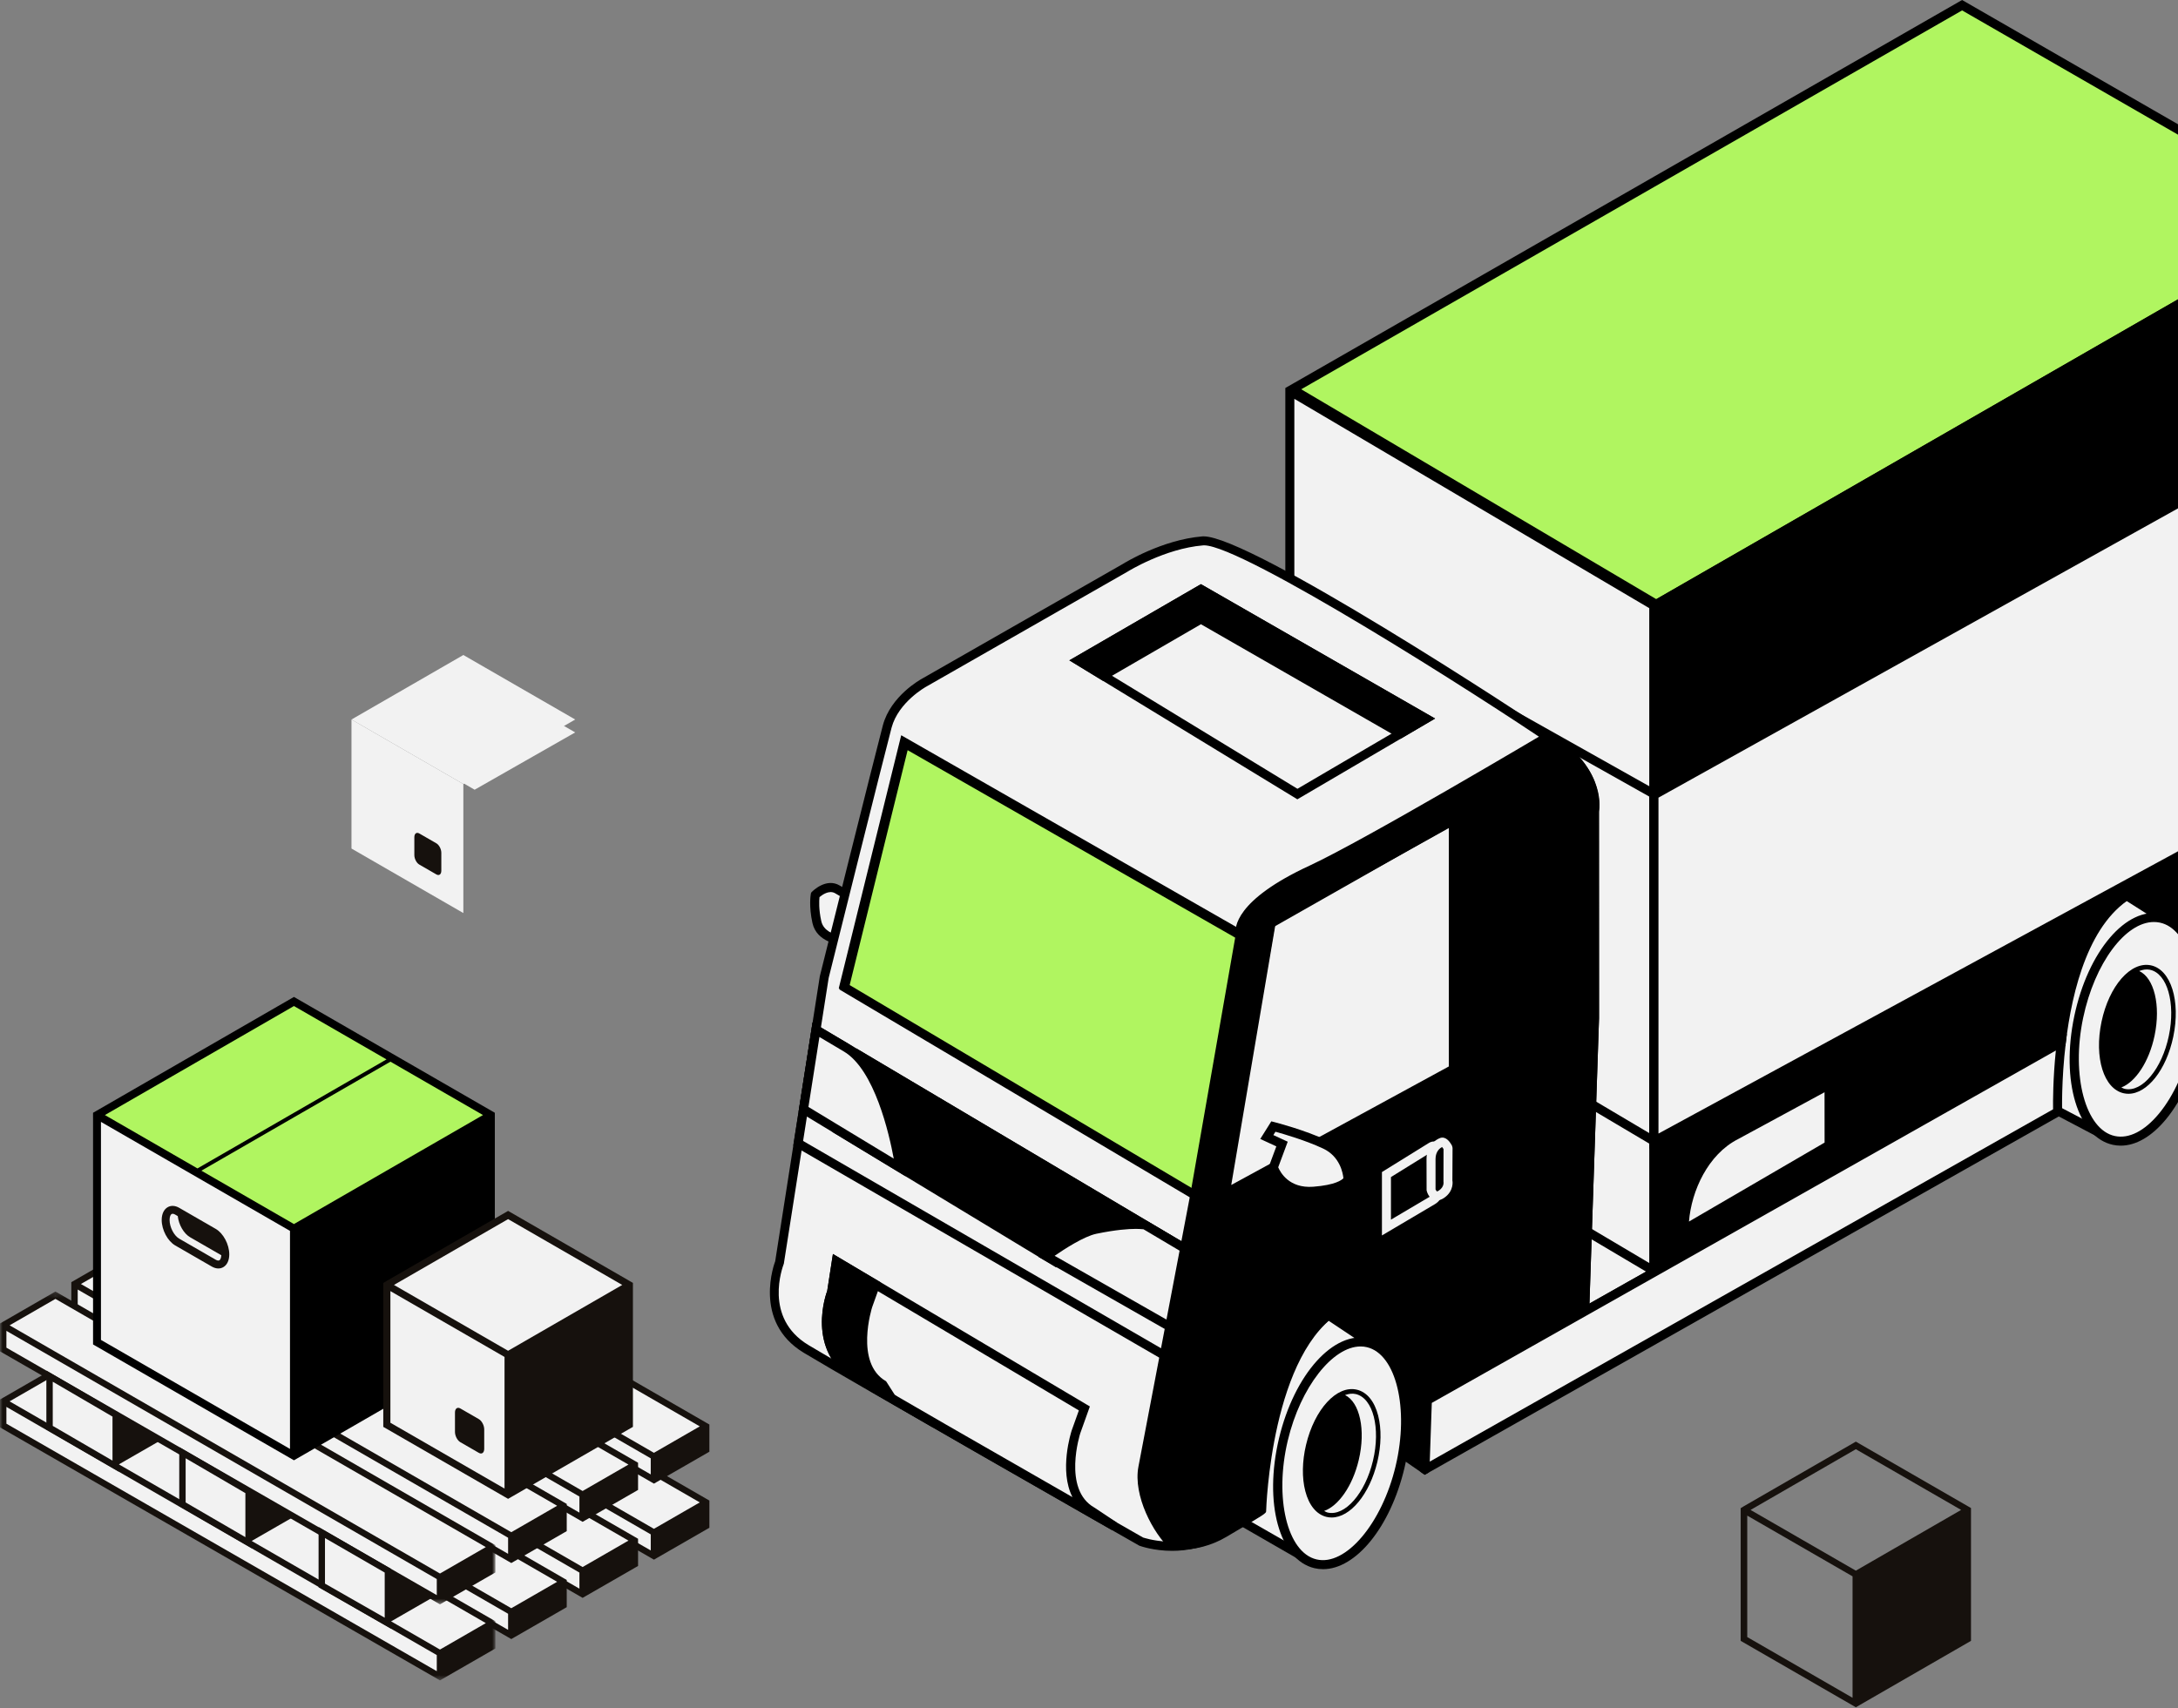 <svg width="427" height="335" viewBox="0 0 427 335" fill="none" xmlns="http://www.w3.org/2000/svg">
<rect x="0" y="0" width="427" height="335" fill="#808080" stroke="none"/>
<path fill-rule="evenodd" clip-rule="evenodd" d="M90.84 179.05L68.909 166.4V141.098L90.84 153.748V179.05Z" fill="#F2F2F2"/>
<path fill-rule="evenodd" clip-rule="evenodd" d="M112.772 141.097L90.841 153.747L68.907 141.097L90.841 128.447L112.772 141.097Z" fill="#F2F2F2"/>
<path fill-rule="evenodd" clip-rule="evenodd" d="M112.771 143.626L93.054 154.863L71.123 142.213L90.84 130.976L112.771 143.626Z" fill="#F2F2F2"/>
<path fill-rule="evenodd" clip-rule="evenodd" d="M342.551 321.028V297.213L363.196 309.121V332.936L342.551 321.028ZM363.839 284.189L384.483 296.096L374.12 302.074L363.839 308.006L360.603 306.139L343.199 296.098L363.839 284.189ZM363.839 282.702L341.91 295.354L341.264 295.751V321.771L363.196 334.423L363.839 334.795L364.483 334.423L386.416 321.771V296.469V295.724L363.839 282.702Z" fill="#16110D"/>
<path fill-rule="evenodd" clip-rule="evenodd" d="M85.551 171.474L82.204 169.543C81.667 169.233 81.233 168.405 81.233 167.69V164.176C81.233 163.461 81.667 163.133 82.204 163.443L85.551 165.374C86.087 165.682 86.521 166.512 86.521 167.226V170.741C86.521 171.455 86.087 171.784 85.551 171.474Z" fill="#16110D"/>
<path fill-rule="evenodd" clip-rule="evenodd" d="M164.839 184.373C164.839 184.373 160.857 184.017 160.146 180.819C159.434 177.621 159.829 175.49 159.829 175.49C159.829 175.49 162.103 173.154 164.198 174.424C167.014 176.126 168.979 177.11 168.979 177.11L164.839 184.373Z" fill="#F2F2F2"/>
<path fill-rule="evenodd" clip-rule="evenodd" d="M160.663 175.925C160.594 176.57 160.493 178.303 161.011 180.628C161.434 182.544 163.4 183.195 164.374 183.403L167.758 177.469C166.919 177.021 165.499 176.243 163.741 175.177C162.573 174.472 161.177 175.485 160.663 175.925ZM165.328 185.303L164.761 185.251C164.572 185.235 160.125 184.797 159.284 181.01C158.542 177.677 158.943 175.423 158.959 175.329L159.011 175.066L159.196 174.873C159.307 174.758 161.987 172.047 164.658 173.667C167.404 175.329 169.357 176.309 169.376 176.321L170.211 176.736L165.328 185.303Z" fill="black"/>
<path fill-rule="evenodd" clip-rule="evenodd" d="M456.392 174.859L383.897 130.419L209.314 229.569L279.84 274.586L456.392 174.859Z" fill="#F2F2F2"/>
<path fill-rule="evenodd" clip-rule="evenodd" d="M211.025 229.614L279.868 273.555L454.652 174.828L383.881 131.445L211.025 229.614ZM279.812 275.617L279.364 275.331L207.602 229.525L208.877 228.802L383.914 129.392L457.258 175.384L456.829 175.627L279.812 275.617Z" fill="black"/>
<path fill-rule="evenodd" clip-rule="evenodd" d="M252.874 76.043V206.942L324.261 249.252V118.253L252.874 76.043Z" fill="#F2F2F2"/>
<path fill-rule="evenodd" clip-rule="evenodd" d="M324.314 155.743L252.875 115.571L252.821 181.429L324.26 223.778L324.314 155.743Z" fill="#F2F2F2"/>
<path fill-rule="evenodd" clip-rule="evenodd" d="M253.704 180.925L323.379 222.227L323.428 156.257L253.757 117.081L253.704 180.925ZM325.143 225.328L251.936 181.933L251.993 114.062L325.198 155.226L325.143 225.328Z" fill="black"/>
<path fill-rule="evenodd" clip-rule="evenodd" d="M433.6 200.976L393.731 177.547L416.798 157.443L432.644 160.3C432.644 160.3 443.829 171.455 444.518 172.802C445.207 174.15 433.6 200.976 433.6 200.976Z" fill="black"/>
<path fill-rule="evenodd" clip-rule="evenodd" d="M395.236 177.407L433.184 199.706C438.252 187.958 443.469 175.053 443.658 173.09C442.846 171.925 437.3 166.199 432.214 161.121L417.058 158.388L395.236 177.407ZM434.292 201.598L433.589 201.996L392.224 177.688L416.538 156.496L433.071 159.478L433.266 159.676C435.154 161.555 444.59 171.001 445.305 172.399C445.523 172.825 446.183 174.119 434.409 201.326L434.292 201.598Z" fill="black"/>
<path fill-rule="evenodd" clip-rule="evenodd" d="M456.837 42.566L324.261 118.774L252.822 76.63L384.67 1.02L456.837 42.566Z" fill="#B0F560"/>
<path fill-rule="evenodd" clip-rule="evenodd" d="M324.716 117.495L255.107 76.337L384.671 2.04L455.064 42.565L324.716 117.495ZM253.758 206.437V78.21L323.376 119.28V247.7L253.758 206.437ZM457.718 42.053L384.671 0L253.705 75.105L253.359 75.302L251.99 76.087V77.167V207.446L325.144 250.801V119.284L457.278 43.331L457.718 42.053Z" fill="black"/>
<path fill-rule="evenodd" clip-rule="evenodd" d="M279.366 288.168L244.826 264.304L269.05 245.716L291.265 250.08L279.366 288.168Z" fill="black"/>
<path fill-rule="evenodd" clip-rule="evenodd" d="M246.326 264.266L278.88 286.756L290.127 250.759L269.271 246.658L246.326 264.266ZM280.105 288.764L279.318 289.208L243.323 264.34L268.829 244.77L292.403 249.406L280.105 288.764Z" fill="black"/>
<path fill-rule="evenodd" clip-rule="evenodd" d="M258.164 256.312L256.99 255.61C256.581 255.415 256.16 255.251 255.714 255.144C249.4 253.644 241.282 262.109 238.435 274.072C235.801 285.145 238.305 295.281 242.676 297.926V297.931L257.891 306.655L270.363 264.534L258.164 256.312Z" fill="#F2F2F2"/>
<path fill-rule="evenodd" clip-rule="evenodd" d="M243.272 297.254L257.359 305.334L269.332 264.903L256.537 256.369C256.218 256.219 255.86 256.087 255.509 256.005C249.555 254.561 241.953 263.12 239.297 274.277C236.735 285.035 239.214 294.799 243.135 297.171L243.272 297.254ZM259.123 305.597C258.763 306.812 257.363 307.371 256.265 306.739L241.79 298.4C237.019 294.974 235.123 284.174 237.574 273.868C240.497 261.588 248.889 252.627 255.92 254.284C256.397 254.399 256.872 254.574 257.377 254.818L258.658 255.58L271.394 264.161L259.123 305.597Z" fill="black"/>
<path fill-rule="evenodd" clip-rule="evenodd" d="M274.477 287.706C271.63 299.669 264.205 308.154 257.889 306.655C251.576 305.155 248.765 294.241 251.613 282.275C254.458 270.311 261.886 261.826 268.199 263.326C274.512 264.825 277.325 275.74 274.477 287.706Z" fill="#F2F2F2"/>
<path fill-rule="evenodd" clip-rule="evenodd" d="M266.742 264.04C261.267 264.04 254.964 272.011 252.473 282.48C249.79 293.756 252.364 304.436 258.093 305.796C263.81 307.178 270.932 298.782 273.615 287.5C276.299 276.222 273.726 265.545 267.992 264.184C267.583 264.085 267.166 264.04 266.742 264.04ZM259.391 307.714C258.817 307.714 258.248 307.65 257.684 307.517C250.793 305.878 247.746 294.703 250.75 282.071C253.758 269.44 261.52 260.842 268.403 262.463C275.296 264.102 278.341 275.279 275.337 287.908C272.578 299.505 265.813 307.714 259.391 307.714Z" fill="black"/>
<path fill-rule="evenodd" clip-rule="evenodd" d="M269.174 286.446C267.646 292.86 263.666 297.408 260.281 296.604C256.897 295.801 255.39 289.948 256.915 283.536C258.443 277.119 262.423 272.572 265.809 273.375C269.192 274.18 270.699 280.032 269.174 286.446Z" fill="black"/>
<path fill-rule="evenodd" clip-rule="evenodd" d="M265.001 274.164C262.263 274.164 259.066 278.311 257.775 283.74C257.072 286.703 257.014 289.62 257.612 291.953C258.155 294.058 259.202 295.441 260.486 295.745C263.284 296.439 266.927 292.074 268.313 286.241C269.018 283.278 269.076 280.359 268.477 278.026C267.933 275.923 266.888 274.54 265.601 274.236C265.406 274.187 265.202 274.164 265.001 274.164ZM261.072 297.581C260.737 297.581 260.406 297.544 260.077 297.466C258.106 296.996 256.622 295.196 255.902 292.395C255.228 289.788 255.283 286.57 256.052 283.331C257.717 276.333 262.092 271.591 266.012 272.515C267.984 272.983 269.466 274.783 270.188 277.586C270.86 280.191 270.804 283.411 270.036 286.65C268.508 293.056 264.711 297.581 261.072 297.581Z" fill="black"/>
<path fill-rule="evenodd" clip-rule="evenodd" d="M265.808 273.376C265.119 273.211 264.406 273.32 263.695 273.571C266.577 274.974 267.792 280.386 266.377 286.334C265.16 291.444 262.387 295.32 259.597 296.297C259.824 296.406 260.035 296.546 260.28 296.605C263.666 297.408 267.648 292.861 269.173 286.447C270.701 280.03 269.192 274.179 265.808 273.376Z" fill="#F2F2F2"/>
<path fill-rule="evenodd" clip-rule="evenodd" d="M280.554 233.282L243.603 211.02L230.329 218.301L261.52 237.254L276.058 250.81L280.554 258.584V233.282Z" fill="#F2F2F2"/>
<path fill-rule="evenodd" clip-rule="evenodd" d="M232.095 218.34L261.978 236.501L276.825 250.367L279.67 255.29V233.782L243.581 212.037L232.095 218.34ZM281.44 261.879L275.359 251.365L260.915 237.902L228.563 218.262L243.622 210L281.44 232.781V261.879Z" fill="black"/>
<path fill-rule="evenodd" clip-rule="evenodd" d="M284.925 209.829L239.71 234.191L249.002 180.876L284.925 161.051V209.829ZM234.264 234.191L165.461 193.365L177.263 145.528L243.166 183.248L234.264 234.191ZM304.862 145.528C295.634 139.219 243.55 105.424 235.781 106.069C228.01 106.712 220.603 111.341 220.603 111.341L181.177 133.87C181.177 133.87 175.396 136.992 173.939 142.472C172.483 147.952 161.6 191.57 161.6 191.57L152.799 247.662C152.799 247.662 148.395 258.698 158.033 264.519C167.673 270.341 223.681 302.284 223.681 302.284C223.681 302.284 231.546 305.18 238.945 300.813C246.344 296.446 246.344 296.432 246.344 296.432C246.344 296.432 247.061 263.034 264.48 255.426C281.899 247.818 279.841 274.587 279.841 274.587L310.705 256.369L312.607 199.763V159.008C312.607 159.008 314.089 151.836 304.862 145.528V145.528Z" fill="#F2F2F2"/>
<path fill-rule="evenodd" clip-rule="evenodd" d="M166.477 192.939L233.611 232.781L242.185 183.707L177.841 146.876L166.477 192.939ZM234.914 235.605L164.445 193.789L176.684 144.18L244.143 182.791L244.036 183.401L234.914 235.605ZM249.8 181.443L240.894 232.553L284.042 209.303V162.548L249.8 181.443ZM238.526 235.833L248.201 180.306L285.812 159.553V210.356L238.526 235.833ZM224.119 301.514C224.158 301.512 231.604 304.117 238.495 300.052C243.086 297.343 244.819 296.314 245.475 295.924C245.641 291.502 247.37 261.932 264.125 254.618C268.565 252.677 272.237 252.703 275.043 254.694C280.538 258.596 280.884 268.929 280.797 272.996L309.836 255.854L311.723 199.733V159.009C311.793 158.563 312.94 152.124 304.361 146.256C290.351 136.675 243.614 106.94 236.057 106.94C235.985 106.94 235.919 106.943 235.854 106.951C228.385 107.567 221.146 112.044 221.074 112.092L181.617 134.637C181.543 134.678 176.135 137.663 174.794 142.699C173.357 148.109 162.568 191.349 162.459 191.787L153.673 247.799C153.455 248.413 149.621 258.407 158.492 263.762C168.01 269.513 223.56 301.198 224.119 301.518V301.514ZM229.805 304.121C226.185 304.121 223.566 303.184 223.375 303.112C222.682 302.732 167.116 271.034 157.575 265.275C147.413 259.136 151.932 247.454 151.979 247.337L160.728 191.436C160.852 190.922 171.643 147.669 173.084 142.247C174.624 136.461 180.507 133.228 180.756 133.093L220.164 110.574C220.445 110.397 227.815 105.842 235.708 105.188C235.79 105.18 235.874 105.178 235.965 105.178C245.133 105.178 298.054 139.803 305.36 144.798C314.963 151.366 313.536 158.871 313.472 159.19L313.491 199.764L311.573 256.881L278.83 276.208L278.958 274.518C278.97 274.376 279.967 260.356 274.015 256.133C271.754 254.527 268.66 254.564 264.834 256.236C248.137 263.527 247.234 296.125 247.226 296.451C247.226 296.953 247.226 296.953 239.394 301.576C236.041 303.554 232.62 304.121 229.805 304.121Z" fill="black"/>
<path fill-rule="evenodd" clip-rule="evenodd" d="M165.562 193.6L177.364 145.762L243.265 183.482L234.363 234.427L165.562 193.6Z" fill="#B0F560"/>
<path fill-rule="evenodd" clip-rule="evenodd" d="M166.578 193.174L233.712 233.011L242.287 183.94L177.942 147.111L166.578 193.174ZM235.016 235.838L164.547 194.024L176.785 144.415L244.244 183.024L244.137 183.634L235.016 235.838Z" fill="black"/>
<path fill-rule="evenodd" clip-rule="evenodd" d="M285.026 160.698V210.187L239.811 234.425L249.103 181.11L285.026 160.698Z" fill="#F2F2F2"/>
<path fill-rule="evenodd" clip-rule="evenodd" d="M249.901 181.67L240.995 232.79L284.14 209.657V162.218L249.901 181.67ZM238.627 236.062L248.304 180.547L248.663 180.339L285.91 159.18V210.714L238.627 236.062Z" fill="black"/>
<path fill-rule="evenodd" clip-rule="evenodd" d="M284.925 209.657L240.211 234.019L249.253 180.704L284.925 160.879V209.657ZM243.166 183.248L234.264 234.191C234.264 234.191 225.885 278.29 224.063 287.751C223.064 292.951 226.81 300.15 229.951 303.027C232.788 303.149 236.416 302.725 239.946 300.641C247.345 296.274 247.345 296.26 247.345 296.26C247.345 296.26 248.153 264.213 263.045 256.131C279.749 247.067 279.841 274.587 279.841 274.587L310.705 256.369L312.606 199.591V158.838C312.606 158.838 313.846 150.62 303.355 144.51C303.355 144.51 268.084 165.472 257.071 170.572C241.486 177.789 243.166 183.248 243.166 183.248Z" fill="black"/>
<path fill-rule="evenodd" clip-rule="evenodd" d="M250.053 181.27L241.388 232.373L284.042 209.133V162.38L250.053 181.27ZM239.034 235.668L248.45 180.138L285.81 159.376V210.183L239.034 235.668ZM230.318 302.156C233.683 302.253 236.785 301.483 239.497 299.879C244.089 297.172 245.822 296.14 246.476 295.75C246.649 291.429 248.316 263.12 262.625 255.356C266.814 253.083 270.424 252.803 273.35 254.537C279.33 258.076 280.463 269.008 280.674 273.067L309.836 255.855L311.721 199.562V158.837C311.775 158.402 312.679 151.207 303.356 145.539C299.193 148.005 267.694 166.626 257.444 171.372C243.025 178.054 244.005 182.969 244.017 183.016L244.061 183.195L244.036 183.4L235.132 234.345C235.13 234.359 226.755 278.456 224.931 287.919C224.027 292.624 227.45 299.345 230.318 302.156ZM230.842 303.931C230.536 303.931 230.225 303.925 229.915 303.912L229.592 303.9L229.351 303.68C226.138 300.735 222.094 293.308 223.196 287.584C225.018 278.124 233.395 234.027 233.395 234.027L242.264 183.271C242.034 181.971 242.101 176.532 256.698 169.77C267.546 164.747 302.552 143.961 302.906 143.752L303.352 143.485L303.8 143.748C314.684 150.086 313.534 158.61 313.481 158.969L313.491 199.591L311.571 256.882L278.964 276.129L278.956 274.589C278.956 274.441 278.824 259.83 272.447 256.055C270.093 254.664 267.073 254.954 263.467 256.907C249.196 264.652 248.236 295.968 248.23 296.282C248.23 296.779 248.23 296.779 240.395 301.403C237.55 303.083 234.341 303.931 230.842 303.931Z" fill="black"/>
<path fill-rule="evenodd" clip-rule="evenodd" d="M271.813 239.063V230.33L282.012 224.014V234.696L271.813 240.72V239.063Z" fill="black"/>
<path fill-rule="evenodd" clip-rule="evenodd" d="M272.698 230.822V239.173L281.125 234.192V225.601L272.698 230.822ZM270.93 242.27V229.838L280.163 224.118C281.353 223.38 282.895 224.237 282.895 225.638V233.389C282.895 234.513 282.301 235.552 281.335 236.123L270.93 242.27Z" fill="#F2F2F2"/>
<path fill-rule="evenodd" clip-rule="evenodd" d="M282.593 224.013C282.593 224.013 280.554 224.73 280.554 227.279V233.242C280.554 233.242 280.965 235.283 282.593 234.193C284.221 233.1 283.857 231.525 283.857 231.525L283.892 225.094C283.892 225.094 283.175 223.695 282.593 224.013Z" fill="black"/>
<path fill-rule="evenodd" clip-rule="evenodd" d="M282.72 224.924C282.321 225.138 281.439 225.774 281.439 227.278V233.24C281.476 233.312 281.632 233.594 281.716 233.631C281.76 233.637 281.873 233.612 282.101 233.458C283.211 232.712 282.997 231.733 282.995 231.72L283.007 225.325C282.915 225.173 282.808 225.025 282.72 224.924ZM281.718 235.397C281.449 235.397 281.223 235.339 281.04 235.265C280 234.834 279.716 233.559 279.685 233.413L279.671 227.278C279.671 224.386 281.815 223.373 282.234 223.205C282.524 223.067 282.855 223.045 283.166 223.143C283.939 223.38 284.481 224.306 284.679 224.692L284.775 225.099L284.743 231.525V231.523C284.763 231.523 285.139 233.548 283.086 234.927C282.559 235.278 282.095 235.397 281.718 235.397Z" fill="#F2F2F2"/>
<path fill-rule="evenodd" clip-rule="evenodd" d="M156.48 224.201L228.257 265.78L232.245 244.814L159.975 201.929L156.48 224.201Z" fill="#F2F2F2"/>
<path fill-rule="evenodd" clip-rule="evenodd" d="M157.448 223.741L227.621 264.392L231.26 245.258L160.647 203.356L157.448 223.741ZM228.891 267.171L155.514 224.661L159.303 200.503L233.231 244.371L228.891 267.171Z" fill="black"/>
<path fill-rule="evenodd" clip-rule="evenodd" d="M164.249 221.593L207.203 247.6L229.737 243.326L168.422 206.943L164.249 221.593Z" fill="black"/>
<path fill-rule="evenodd" clip-rule="evenodd" d="M165.286 221.185L207.372 246.67L227.277 242.892L168.96 208.286L165.286 221.185ZM207.035 248.532L206.745 248.356L163.214 222L167.887 205.596L232.196 243.759L207.035 248.532Z" fill="black"/>
<path fill-rule="evenodd" clip-rule="evenodd" d="M157.528 217.522L176.413 228.962C176.413 228.962 173.823 210.146 165.891 205.439C160.805 202.422 159.975 201.929 159.975 201.929L157.528 217.522Z" fill="#F2F2F2"/>
<path fill-rule="evenodd" clip-rule="evenodd" d="M158.493 217.073L175.221 227.205C174.335 222.403 171.478 209.783 165.44 206.197L160.648 203.357L158.493 217.073ZM177.54 230.678L156.563 217.97L159.301 200.504L166.342 204.679C174.547 209.547 177.179 228.053 177.288 228.839L177.54 230.678Z" fill="black"/>
<path fill-rule="evenodd" clip-rule="evenodd" d="M232.245 244.814L224.634 240.297C224.634 240.297 222.208 239.544 214.776 241.072C211.24 241.801 205.126 246.342 205.126 246.342L229.327 260.15L232.245 244.814Z" fill="#F2F2F2"/>
<path fill-rule="evenodd" clip-rule="evenodd" d="M206.764 246.262L228.688 258.77L231.259 245.259L224.189 241.061C224.181 241.092 223.721 240.985 222.664 240.985C221.256 240.985 218.797 241.147 214.957 241.938C212.521 242.439 208.656 244.955 206.764 246.262ZM229.964 261.532L203.512 246.438L204.598 245.633C204.853 245.442 210.913 240.965 214.599 240.209C222.037 238.674 224.627 239.369 224.895 239.453L233.231 244.37L229.964 261.532Z" fill="black"/>
<path fill-rule="evenodd" clip-rule="evenodd" d="M214.07 296.378C207.13 292.411 210.954 280.768 210.954 280.768L212.592 276.196L163.962 247.333L162.998 253.486C162.998 253.486 158.593 264.52 168.23 270.342C174.589 274.181 201.115 289.382 218.441 299.288L214.07 296.378Z" fill="#F2F2F2"/>
<path fill-rule="evenodd" clip-rule="evenodd" d="M164.634 248.759L163.87 253.622C163.65 254.232 159.82 264.229 168.69 269.583C174.107 272.857 194.415 284.517 210.255 293.585C207.596 288.352 209.983 280.89 210.113 280.493L211.513 276.583L164.634 248.759ZM218.001 300.055C202.031 290.923 174.266 275.018 167.774 271.097C157.612 264.958 162.128 253.275 162.174 253.158L163.294 245.906L213.669 275.804L211.788 281.066C211.757 281.153 208.281 292.049 214.51 295.61L214.562 295.641L218.932 298.551L218.001 300.055Z" fill="black"/>
<path fill-rule="evenodd" clip-rule="evenodd" d="M173.278 271.633C166.338 267.667 170.162 256.024 170.162 256.024L171.642 251.889L163.963 247.332L162.997 253.485C162.997 253.485 158.594 264.519 168.231 270.341C169.985 271.401 173.28 273.328 177.486 275.766C176.705 275 173.278 271.633 173.278 271.633Z" fill="black"/>
<path fill-rule="evenodd" clip-rule="evenodd" d="M164.634 248.759L163.87 253.622C163.65 254.232 159.82 264.229 168.69 269.583C169.272 269.938 170.025 270.384 170.925 270.916C166.078 265.872 169.172 256.202 169.32 255.75L170.565 252.277L164.634 248.759ZM183.118 280.054L177.041 276.529C172.829 274.085 169.529 272.159 167.774 271.095C157.612 264.958 162.128 253.275 162.174 253.158L163.294 245.906L172.72 251.505L170.991 256.325C170.964 256.409 167.488 267.305 173.719 270.867L175.44 273.555L183.118 280.054Z" fill="black"/>
<path fill-rule="evenodd" clip-rule="evenodd" d="M413.399 173.311L412.209 172.641C411.794 172.454 411.368 172.302 410.92 172.208C404.567 170.877 396.449 179.55 393.92 191.586C391.579 202.725 394.192 212.791 398.562 215.319V215.323L414.456 223.644L425.697 181.208L413.399 173.311Z" fill="#F2F2F2"/>
<path fill-rule="evenodd" clip-rule="evenodd" d="M399.073 214.594L413.885 222.346L424.676 181.605L411.776 173.412C411.451 173.27 411.087 173.147 410.737 173.073C407.983 172.496 404.671 174.096 401.647 177.474C398.396 181.101 395.962 186.179 394.786 191.767C392.507 202.62 395.128 212.312 399.005 214.555L399.073 214.594ZM415.871 221.754C415.439 223.383 413.603 224.188 412.113 223.403L397.677 215.804C392.868 212.487 390.837 201.961 393.056 191.404C394.291 185.517 396.875 180.152 400.329 176.295C403.783 172.438 407.707 170.639 411.101 171.343C411.578 171.444 412.059 171.606 412.571 171.836L413.879 172.567L426.717 180.812L415.871 221.754Z" fill="black"/>
<path fill-rule="evenodd" clip-rule="evenodd" d="M430.537 204.262C428.009 216.298 420.809 224.976 414.457 223.643C408.106 222.31 405.006 211.473 407.537 199.438C410.066 187.402 417.265 178.724 423.617 180.057C429.968 181.388 433.066 192.226 430.537 204.262Z" fill="#F2F2F2"/>
<path fill-rule="evenodd" clip-rule="evenodd" d="M422.276 180.803C416.709 180.803 410.667 188.834 408.401 199.619C406.018 210.963 408.874 221.569 414.638 222.777C417.387 223.354 420.434 221.795 423.25 218.404C426.198 214.851 428.478 209.765 429.673 204.08C430.867 198.397 430.826 192.825 429.555 188.388C428.344 184.147 426.171 181.495 423.435 180.922C423.053 180.842 422.664 180.803 422.276 180.803ZM415.777 224.662C415.272 224.662 414.77 224.611 414.275 224.508C407.342 223.054 404 211.959 406.67 199.255C409.341 186.556 416.844 177.724 423.799 179.193C427.208 179.906 429.855 183.001 431.258 187.901C432.604 192.609 432.653 198.485 431.403 204.443C430.152 210.404 427.74 215.76 424.611 219.529C421.83 222.883 418.742 224.662 415.777 224.662Z" fill="black"/>
<path fill-rule="evenodd" clip-rule="evenodd" d="M425.202 203.143C423.845 209.596 419.987 214.248 416.582 213.533C413.176 212.819 411.515 207.008 412.872 200.557C414.228 194.104 418.087 189.451 421.492 190.166C424.898 190.881 426.559 196.689 425.202 203.143Z" fill="black"/>
<path fill-rule="evenodd" clip-rule="evenodd" d="M420.781 190.976C418.024 190.976 414.893 195.23 413.738 200.736C412.506 206.6 413.892 212.066 416.764 212.669C419.619 213.267 423.104 208.827 424.338 202.961C425.569 197.095 424.183 191.631 421.311 191.032C421.137 190.995 420.958 190.976 420.781 190.976ZM417.282 214.491C416.988 214.491 416.692 214.46 416.4 214.399C412.457 213.571 410.527 207.409 412.005 200.373C413.485 193.34 417.722 188.485 421.675 189.3C425.616 190.128 427.545 196.288 426.069 203.324C424.699 209.835 420.958 214.491 417.282 214.491Z" fill="black"/>
<path fill-rule="evenodd" clip-rule="evenodd" d="M421.492 190.166C420.799 190.02 420.09 190.15 419.387 190.417C422.302 191.744 423.661 197.121 422.404 203.104C421.323 208.247 418.653 212.192 415.89 213.244C416.118 213.347 416.334 213.482 416.58 213.533C419.987 214.248 423.846 209.596 425.202 203.143C426.559 196.689 424.896 190.881 421.492 190.166Z" fill="#F2F2F2"/>
<path fill-rule="evenodd" clip-rule="evenodd" d="M323.818 118.009L323.376 118.264V250.758L404.537 205.316L404.928 205.096L404.981 204.648C406.241 194.056 409.635 180.425 418.668 175.639C421.251 174.271 423.493 174.039 425.325 174.955C428.374 176.473 430.619 181.22 431.813 188.681L432.013 189.932L457.26 175.384L457.718 42.054L456.836 41.546L323.818 118.009Z" fill="black"/>
<path fill-rule="evenodd" clip-rule="evenodd" d="M404.124 204.383L279.841 274.588L279.366 288.168L403.403 218.046C403.403 218.046 403.203 212.022 404.124 204.383Z" fill="#F2F2F2"/>
<path fill-rule="evenodd" clip-rule="evenodd" d="M280.706 275.11L280.306 286.62L402.508 217.537C402.486 216.034 402.484 211.544 403.053 206.005L280.706 275.11ZM279.319 289.208L278.466 288.618L278.975 274.06L279.405 273.816L405.212 202.755L405.002 204.491C404.102 211.963 404.285 217.956 404.289 218.016L404.303 218.552L403.839 218.815L279.319 289.208Z" fill="black"/>
<path fill-rule="evenodd" clip-rule="evenodd" d="M211.378 129.515L254.356 155.714L279.587 140.916L235.447 115.571L211.378 129.515Z" fill="#F2F2F2"/>
<path fill-rule="evenodd" clip-rule="evenodd" d="M213.107 129.533L254.365 154.683L277.826 140.926L235.448 116.591L213.107 129.533ZM254.347 156.745L209.647 129.496L235.444 114.554L281.35 140.907L254.347 156.745Z" fill="black"/>
<path fill-rule="evenodd" clip-rule="evenodd" d="M235.446 121.393L274.57 143.859L279.586 140.917L235.446 115.57L211.377 129.514L216.274 132.501L235.446 121.393Z" fill="black"/>
<path fill-rule="evenodd" clip-rule="evenodd" d="M235.444 120.374L274.566 142.838L277.829 140.926L235.448 116.591L213.108 129.535L216.286 131.474L235.444 120.374ZM274.576 144.882L235.448 122.414L216.264 133.53L209.648 129.494L235.444 114.554L281.348 140.907L274.576 144.882Z" fill="black"/>
<path fill-rule="evenodd" clip-rule="evenodd" d="M324.261 155.9L456.837 82.062V151.731L324.261 223.777V155.9Z" fill="#F2F2F2"/>
<path fill-rule="evenodd" clip-rule="evenodd" d="M325.144 156.421V222.291L455.953 151.206V83.565L325.144 156.421ZM323.376 225.263V155.379L323.829 155.129L457.721 80.558V152.256L457.258 152.506L323.376 225.263Z" fill="black"/>
<path fill-rule="evenodd" clip-rule="evenodd" d="M249.65 228.905C249.65 228.905 251.26 234.075 257.513 233.601C263.767 233.126 264.279 231.267 264.279 231.267C264.279 231.267 264.166 226.49 259.783 224.436C255.402 222.38 249.65 220.912 249.65 220.912L248.361 222.968L251.346 224.346L249.65 228.905Z" fill="#F2F2F2"/>
<path fill-rule="evenodd" clip-rule="evenodd" d="M250.595 228.903C251 229.872 252.71 233.072 257.447 232.721C261.842 232.386 263.088 231.376 263.378 231.051C263.287 230.123 262.738 226.799 259.408 225.236C255.985 223.63 251.645 222.371 250.054 221.932L249.643 222.587L252.459 223.889L250.595 228.903ZM256.719 234.514C250.543 234.514 248.823 229.223 248.804 229.168L248.716 228.88L250.231 224.805L247.077 223.349L249.242 219.894L249.869 220.054C250.109 220.114 255.751 221.568 260.16 223.636C264.981 225.898 265.158 231.028 265.162 231.246L265.164 231.376L265.129 231.503C264.971 232.078 263.957 233.998 257.58 234.483C257.282 234.506 256.994 234.514 256.719 234.514Z" fill="black"/>
<path fill-rule="evenodd" clip-rule="evenodd" d="M330.176 241.123L358.595 224.566L358.585 212.705L340.278 222.625C333.911 225.889 330.176 233.975 330.176 241.123Z" fill="#F2F2F2"/>
<path fill-rule="evenodd" clip-rule="evenodd" d="M357.703 214.189L340.701 223.405C334.877 226.385 331.615 233.486 331.123 239.547L357.713 224.06L357.703 214.189ZM329.29 242.66V241.124C329.29 232.962 333.644 225.032 339.875 221.84L359.467 211.221L359.481 225.073L329.29 242.66Z" fill="black"/>
<path fill-rule="evenodd" clip-rule="evenodd" d="M42.574 251.133V255.874L128.207 305.126V300.527L42.574 251.133Z" fill="#F2F2F2"/>
<path fill-rule="evenodd" clip-rule="evenodd" d="M128.207 300.527L42.574 251.133L52.816 245.226L138.449 294.62L128.207 300.527Z" fill="#F2F2F2"/>
<path fill-rule="evenodd" clip-rule="evenodd" d="M128.206 300.528L44.28 252.117L52.816 247.194L136.97 295.736L128.206 300.528Z" fill="#F2F2F2"/>
<path fill-rule="evenodd" clip-rule="evenodd" d="M43.201 255.513V252.218L127.58 300.889V304.044L43.201 255.513ZM137.195 294.621L134.73 296.042L128.205 299.803L97.803 282.267L43.828 251.134L52.816 245.95L137.195 294.621ZM139.076 294.982V294.259L138.449 293.898L53.129 244.684L52.816 244.504L42.574 250.411L41.947 250.772V251.495V256.238L127.58 305.488L128.209 305.849L128.834 305.488L139.076 299.593V294.982Z" fill="#16110D"/>
<path fill-rule="evenodd" clip-rule="evenodd" d="M28.591 258.625V263.366L114.223 312.618V308.02L28.591 258.625Z" fill="#F2F2F2"/>
<path fill-rule="evenodd" clip-rule="evenodd" d="M114.223 308.019L28.591 258.625L38.833 252.718L124.465 302.112L114.223 308.019Z" fill="#F2F2F2"/>
<path fill-rule="evenodd" clip-rule="evenodd" d="M114.223 308.019L30.297 259.609L38.833 254.686L122.987 303.225L114.223 308.019Z" fill="#F2F2F2"/>
<path fill-rule="evenodd" clip-rule="evenodd" d="M29.218 263.004V259.71L113.597 308.381V311.536L29.218 263.004ZM123.212 302.112L120.747 303.534L114.222 307.296L83.82 289.758L29.845 258.625L38.833 253.441L123.212 302.112ZM125.093 302.474V301.751L124.466 301.389L39.146 252.176L38.833 251.995L28.591 257.902L27.964 258.264V258.987V263.729L113.597 312.979L114.226 313.341L114.851 312.979L125.093 307.085V302.474Z" fill="#16110D"/>
<path fill-rule="evenodd" clip-rule="evenodd" d="M14.609 266.704V271.446L100.242 320.696V316.098L14.609 266.704Z" fill="#F2F2F2"/>
<path fill-rule="evenodd" clip-rule="evenodd" d="M100.242 316.098L14.609 266.704L24.851 260.797L110.484 310.191L100.242 316.098Z" fill="#F2F2F2"/>
<path fill-rule="evenodd" clip-rule="evenodd" d="M100.241 316.098L16.315 267.688L24.851 262.765L109.005 311.304L100.241 316.098Z" fill="#F2F2F2"/>
<path fill-rule="evenodd" clip-rule="evenodd" d="M15.236 271.083V267.789L99.614 316.46V319.615L15.236 271.083ZM109.229 310.191L106.764 311.613L100.241 315.373L69.838 297.837L15.863 266.704L24.851 261.52L109.229 310.191ZM111.11 310.553V309.83L110.483 309.468L25.163 260.255L24.851 260.074L14.609 265.981L13.982 266.343V267.066V271.808L99.614 321.059L100.243 321.42L100.868 321.059L111.11 315.164V310.553Z" fill="#16110D"/>
<path fill-rule="evenodd" clip-rule="evenodd" d="M0.626 274.807V279.547L86.259 328.799V324.201L0.626 274.807Z" fill="#F2F2F2"/>
<path fill-rule="evenodd" clip-rule="evenodd" d="M86.259 324.2L0.626 274.806L10.868 268.899L96.501 318.293L86.259 324.2Z" fill="#F2F2F2"/>
<path fill-rule="evenodd" clip-rule="evenodd" d="M86.259 324.2L2.331 275.79L10.869 270.867L95.023 319.408L86.259 324.2Z" fill="#F2F2F2"/>
<mask id="mask0_14_2572" style="mask-type:luminance" maskUnits="userSpaceOnUse" x="0" y="268" width="98" height="62">
<path fill-rule="evenodd" clip-rule="evenodd" d="M0 268.176H97.128V329.522H0V268.176Z" fill="white"/>
</mask>
<g mask="url(#mask0_14_2572)">
<path fill-rule="evenodd" clip-rule="evenodd" d="M1.254 279.185V275.891L85.632 324.562V327.717L1.254 279.185ZM95.247 318.293L92.782 319.715L86.259 323.477L55.856 305.939L1.881 274.806L10.869 269.622L95.247 318.293ZM97.128 318.655V317.932L96.501 317.57L11.181 268.357L10.869 268.176L0.627 274.083L0 274.445V275.168V279.91L85.632 329.161L86.259 329.522L86.886 329.161L97.128 323.266V318.655Z" fill="#16110D"/>
</g>
<path fill-rule="evenodd" clip-rule="evenodd" d="M42.574 236.224V240.964L128.207 290.217V285.618L42.574 236.224Z" fill="#F2F2F2"/>
<path fill-rule="evenodd" clip-rule="evenodd" d="M128.206 285.618L42.574 236.223L52.816 230.316L138.448 279.711L128.206 285.618Z" fill="#F2F2F2"/>
<path fill-rule="evenodd" clip-rule="evenodd" d="M128.206 285.618L44.28 237.207L52.816 232.284L136.97 280.824L128.206 285.618Z" fill="#F2F2F2"/>
<path fill-rule="evenodd" clip-rule="evenodd" d="M43.201 240.603V237.308L127.579 285.979V289.134L43.201 240.603ZM137.194 279.711L134.729 281.132L128.206 284.895L97.803 267.357L43.828 236.224L52.816 231.04L137.194 279.711ZM139.075 280.072V279.349L138.448 278.988L53.128 229.774L52.816 229.594L42.574 235.501L41.947 235.862V236.585V241.328L127.579 290.578L128.208 290.94L128.833 290.578L139.075 284.683V280.072Z" fill="#16110D"/>
<path fill-rule="evenodd" clip-rule="evenodd" d="M28.591 243.716V248.456L114.223 297.709V293.11L28.591 243.716Z" fill="#F2F2F2"/>
<path fill-rule="evenodd" clip-rule="evenodd" d="M114.223 293.11L28.591 243.716L38.833 237.809L124.465 287.203L114.223 293.11Z" fill="#F2F2F2"/>
<path fill-rule="evenodd" clip-rule="evenodd" d="M114.223 293.11L30.297 244.7L38.833 239.776L122.987 288.318L114.223 293.11Z" fill="#F2F2F2"/>
<path fill-rule="evenodd" clip-rule="evenodd" d="M29.218 248.095V244.8L113.596 293.472V296.626L29.218 248.095ZM123.211 287.203L120.746 288.624L114.221 292.385L83.82 274.849L29.845 243.716L38.833 238.532L123.211 287.203ZM125.092 287.565V286.842L124.465 286.48L39.145 237.267L38.833 237.086L28.591 242.993L27.964 243.354V244.077V248.82L113.596 298.07L114.225 298.432L114.85 298.07L125.092 292.176V287.565Z" fill="#16110D"/>
<path fill-rule="evenodd" clip-rule="evenodd" d="M14.609 251.794V256.535L100.241 305.787V301.189L14.609 251.794Z" fill="#F2F2F2"/>
<path fill-rule="evenodd" clip-rule="evenodd" d="M100.241 301.188L14.609 251.794L24.851 245.887L110.483 295.281L100.241 301.188Z" fill="#F2F2F2"/>
<path fill-rule="evenodd" clip-rule="evenodd" d="M100.241 301.188L16.315 252.778L24.851 247.855L109.005 296.397L100.241 301.188Z" fill="#F2F2F2"/>
<path fill-rule="evenodd" clip-rule="evenodd" d="M15.236 256.173V252.879L99.614 301.55V304.705L15.236 256.173ZM109.229 295.281L106.764 296.703L100.241 300.465L69.838 282.929L15.863 251.794L24.851 246.61L109.229 295.281ZM111.11 295.643V294.92L110.483 294.558L25.163 245.345L24.851 245.164L14.609 251.071L13.982 251.433V252.156V256.898L99.614 306.149L100.243 306.51L100.868 306.149L111.11 300.254V295.643Z" fill="#16110D"/>
<path fill-rule="evenodd" clip-rule="evenodd" d="M0.626 259.896V264.639L86.259 313.889V309.291L0.626 259.896Z" fill="#F2F2F2"/>
<path fill-rule="evenodd" clip-rule="evenodd" d="M86.258 309.291L0.626 259.897L10.868 253.99L96.5 303.384L86.258 309.291Z" fill="#F2F2F2"/>
<path fill-rule="evenodd" clip-rule="evenodd" d="M86.259 309.291L2.331 260.88L10.868 255.957L95.022 304.497L86.259 309.291Z" fill="#F2F2F2"/>
<mask id="mask1_14_2572" style="mask-type:luminance" maskUnits="userSpaceOnUse" x="0" y="253" width="98" height="62">
<path fill-rule="evenodd" clip-rule="evenodd" d="M0 253.267H97.128V314.613H0V253.267Z" fill="white"/>
</mask>
<g mask="url(#mask1_14_2572)">
<path fill-rule="evenodd" clip-rule="evenodd" d="M1.254 264.276V260.982L85.632 309.653V312.807L1.254 264.276ZM95.247 303.384L92.782 304.806L86.259 308.566L55.856 291.03L1.881 259.897L10.868 254.713L95.247 303.384ZM97.128 303.746V303.023L96.501 302.661L11.181 253.448L10.868 253.267L0.627 259.174L-0 259.536V260.259V265.001L85.632 314.251L86.261 314.613L86.886 314.251L97.128 308.357V303.746Z" fill="#16110D"/>
</g>
<path fill-rule="evenodd" clip-rule="evenodd" d="M63.084 310.91V300.527L76.05 308.02V318.312L63.084 310.91Z" fill="#F2F2F2"/>
<path fill-rule="evenodd" clip-rule="evenodd" d="M75.423 317.234L63.712 310.546V301.614L75.423 308.381V317.234ZM84.997 313.165L76.677 308.379V307.658L62.458 299.441V311.273L76.677 319.392V317.952L84.997 313.165Z" fill="#16110D"/>
<path fill-rule="evenodd" clip-rule="evenodd" d="M9.716 279.978V269.867L22.682 277.433V287.518L9.716 279.978Z" fill="#F2F2F2"/>
<path fill-rule="evenodd" clip-rule="evenodd" d="M22.056 286.429L10.342 279.616V270.957L22.056 277.793V286.429ZM31.63 282.373L23.31 277.587V277.074L9.09 268.774V280.339L23.31 288.606V287.158L31.63 282.373Z" fill="#16110D"/>
<path fill-rule="evenodd" clip-rule="evenodd" d="M35.769 294.988V284.874L48.736 292.443V302.528L35.769 294.988Z" fill="#F2F2F2"/>
<path fill-rule="evenodd" clip-rule="evenodd" d="M48.109 301.438L36.395 294.626V285.966L48.109 292.802V301.438ZM57.683 297.382L49.363 292.594V292.083L35.143 283.783V295.349L49.363 303.616V302.168L57.683 297.382Z" fill="#16110D"/>
<path fill-rule="evenodd" clip-rule="evenodd" d="M96.238 218.66L57.628 196.39L19.02 218.66H19.018V263.201L57.628 285.471V241.044L96.238 218.66Z" fill="#B0F560"/>
<path fill-rule="evenodd" clip-rule="evenodd" d="M19.02 263.057L57.63 285.328V240.9L19.02 218.516V263.057Z" fill="#F2F2F2"/>
<path fill-rule="evenodd" clip-rule="evenodd" d="M73.344 230.974L57.629 240.038L39.482 229.571L76.546 208.194L94.691 218.661L73.344 230.974ZM56.854 284.135L19.792 262.756V220L56.854 241.377V284.135ZM57.629 197.282L75.775 207.749L38.712 229.128L20.565 218.661L57.629 197.282ZM97.012 218.215L57.629 195.497L18.363 218.147L18.244 218.215L18.238 219.102L18.244 219.107V263.645L56.854 285.916L57.629 286.363L58.404 285.916L96.625 263.869L97.012 263.645V219.107V218.215Z" fill="black"/>
<path fill-rule="evenodd" clip-rule="evenodd" d="M43.005 247.15C42.787 247.271 42.466 247.127 42.293 247.029L35.131 242.898C34.109 242.309 33.248 240.633 33.248 239.234C33.248 238.544 33.462 238.176 33.645 238.07C33.867 237.94 34.187 238.092 34.358 238.191L34.851 238.476C35.03 240.154 36.025 241.904 37.275 242.627L43.389 246.152C43.356 246.725 43.179 247.049 43.005 247.15ZM42.293 240.984L35.131 236.852C34.339 236.398 33.535 236.35 32.874 236.73C32.129 237.162 31.7 238.072 31.7 239.234C31.7 241.181 32.867 243.379 34.358 244.237L41.518 248.368C41.954 248.62 42.392 248.746 42.807 248.746C43.153 248.746 43.479 248.659 43.78 248.487C44.524 248.058 44.949 247.146 44.949 245.983C44.949 244.038 43.784 241.84 42.293 240.984Z" fill="#16110D"/>
<path fill-rule="evenodd" clip-rule="evenodd" d="M99.613 293.116L75.84 279.402V251.977L99.613 265.691V293.116Z" fill="#F2F2F2"/>
<path fill-rule="evenodd" clip-rule="evenodd" d="M123.387 251.978L99.614 265.691L75.84 251.978L99.614 238.264L123.387 251.978Z" fill="#F2F2F2"/>
<path fill-rule="evenodd" clip-rule="evenodd" d="M123.387 254.718L102.013 266.9L78.239 253.186L99.613 241.004L123.387 254.718Z" fill="#F2F2F2"/>
<path fill-rule="evenodd" clip-rule="evenodd" d="M76.537 279.001V253.186L98.914 266.095V291.908L76.537 279.001ZM99.613 239.07L121.991 251.976L110.758 258.456L99.613 264.885L96.104 262.862L77.238 251.976L99.613 239.07ZM99.613 237.457L75.842 251.171L75.141 251.6V279.807L98.914 293.52L99.613 293.923L100.31 293.52L124.086 279.807V252.381V251.574L99.613 237.457Z" fill="#16110D"/>
<path fill-rule="evenodd" clip-rule="evenodd" d="M93.879 284.905L90.251 282.812C89.669 282.477 89.198 281.577 89.198 280.803V276.993C89.198 276.219 89.669 275.863 90.251 276.198L93.879 278.291C94.461 278.626 94.932 279.526 94.932 280.3V284.11C94.932 284.884 94.461 285.24 93.879 284.905Z" fill="#16110D"/>
</svg>
